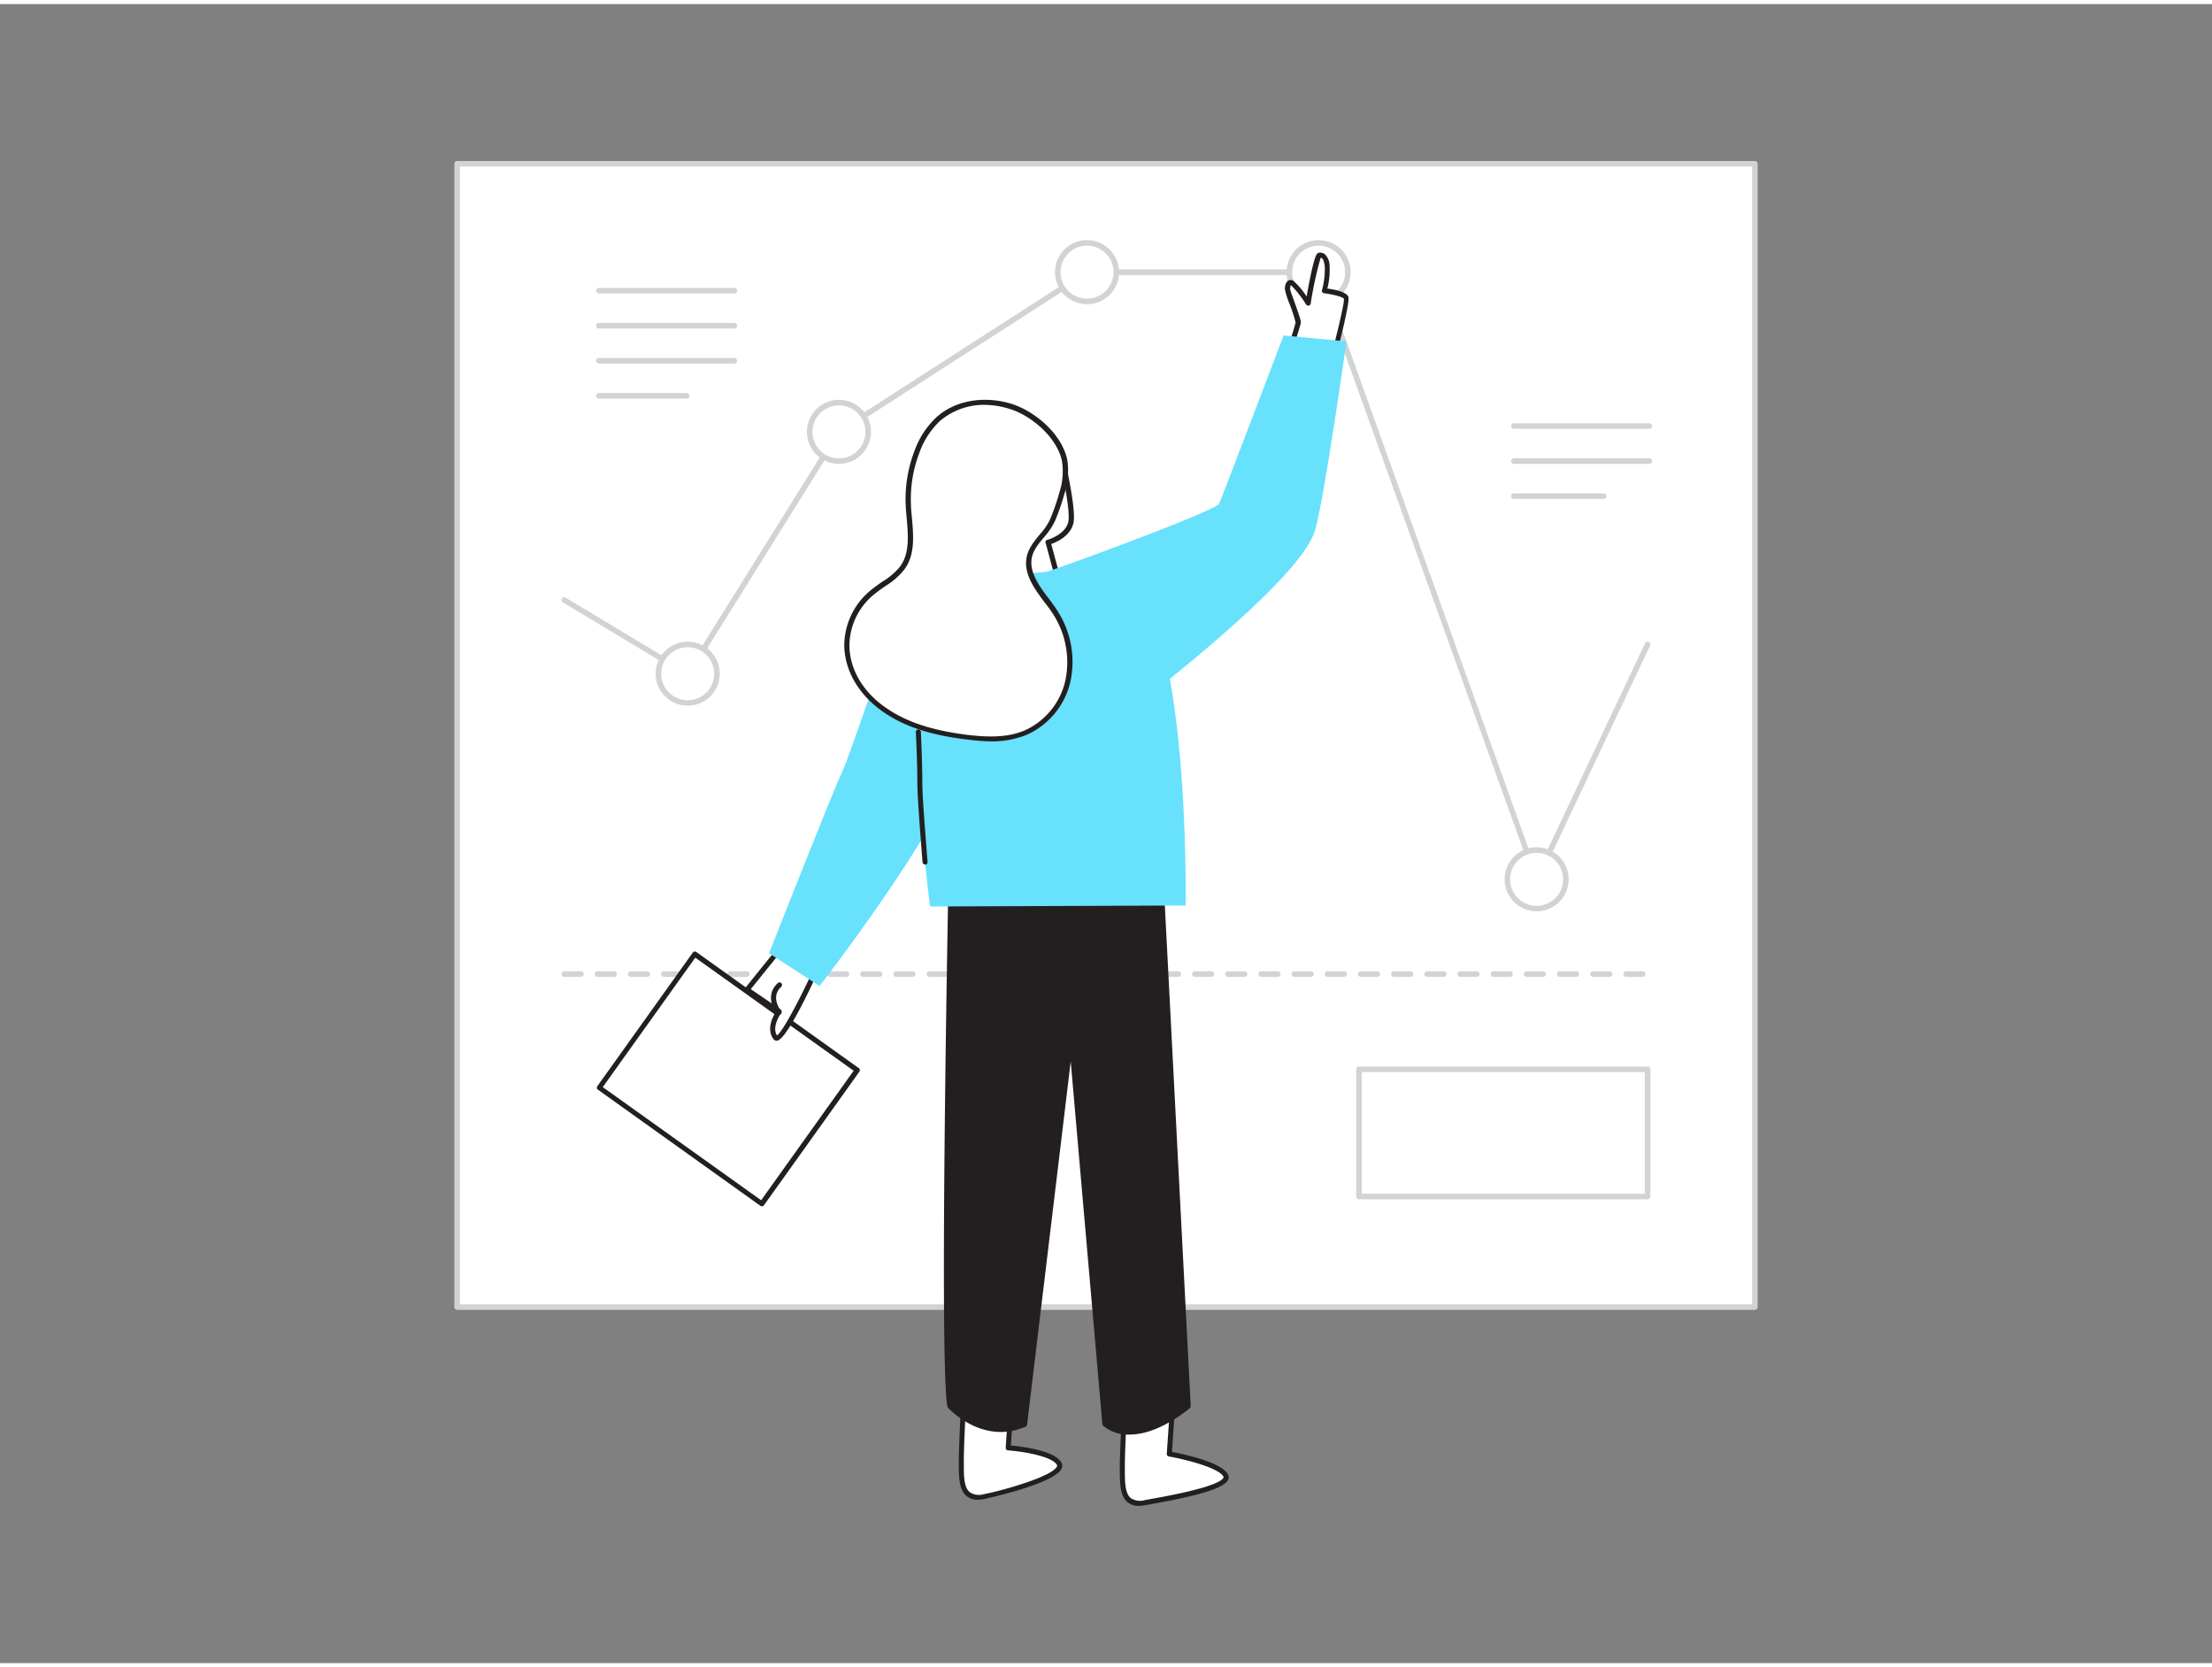 <svg xmlns="http://www.w3.org/2000/svg" viewBox="0 0 400 300" width="406" height="306" class="illustration styles_illustrationTablet__1DWOa"><rect x="0" y="0" width="400" height="300" fill="#808080" stroke="none"/><g id="_119_analyzing_process_flatline" data-name="#119_analyzing_process_flatline"><rect x="82.66" y="28.88" width="234.68" height="206.74" fill="#fff"></rect><path d="M317.34,236.12H82.66a.5.5,0,0,1-.5-.5V28.88a.5.5,0,0,1,.5-.5H317.34a.5.5,0,0,1,.5.5V235.62A.5.5,0,0,1,317.34,236.12Zm-234.18-1H316.84V29.38H83.16Z" fill="#d1d3d4"></path><path d="M297.06,175.9h-3a.5.5,0,0,1-.5-.5.5.5,0,0,1,.5-.5h3a.5.5,0,0,1,.5.5A.5.5,0,0,1,297.06,175.9Zm-6,0h-3a.5.5,0,0,1-.5-.5.5.5,0,0,1,.5-.5h3a.5.5,0,0,1,.5.5A.5.5,0,0,1,291.06,175.9Zm-6,0h-3a.5.5,0,0,1-.5-.5.5.5,0,0,1,.5-.5h3a.5.5,0,0,1,.5.5A.5.5,0,0,1,285.06,175.9Zm-6,0h-3a.5.5,0,0,1-.5-.5.5.5,0,0,1,.5-.5h3a.5.5,0,0,1,.5.5A.5.5,0,0,1,279.06,175.9Zm-6,0h-3a.5.5,0,0,1-.5-.5.5.5,0,0,1,.5-.5h3a.5.5,0,0,1,.5.5A.5.5,0,0,1,273.06,175.9Zm-6,0h-3a.5.5,0,0,1-.5-.5.5.5,0,0,1,.5-.5h3a.5.5,0,0,1,.5.5A.5.5,0,0,1,267.06,175.9Zm-6,0h-3a.5.5,0,0,1-.5-.5.5.5,0,0,1,.5-.5h3a.5.5,0,0,1,.5.5A.5.5,0,0,1,261.06,175.9Zm-6,0h-3a.5.5,0,0,1-.5-.5.5.5,0,0,1,.5-.5h3a.5.5,0,0,1,.5.5A.5.5,0,0,1,255.06,175.9Zm-6,0h-3a.5.5,0,0,1-.5-.5.5.5,0,0,1,.5-.5h3a.5.5,0,0,1,.5.5A.5.5,0,0,1,249.06,175.9Zm-6,0h-3a.5.5,0,0,1-.5-.5.5.5,0,0,1,.5-.5h3a.5.5,0,0,1,.5.5A.5.5,0,0,1,243.06,175.9Zm-6,0h-3a.5.5,0,0,1-.5-.5.5.5,0,0,1,.5-.5h3a.5.5,0,0,1,.5.5A.5.5,0,0,1,237.06,175.9Zm-6,0h-3a.5.5,0,0,1-.5-.5.5.5,0,0,1,.5-.5h3a.5.5,0,0,1,.5.5A.5.5,0,0,1,231.06,175.9Zm-6,0h-3a.5.5,0,0,1-.5-.5.5.5,0,0,1,.5-.5h3a.5.5,0,0,1,.5.5A.5.5,0,0,1,225.06,175.9Zm-6,0h-3a.5.5,0,0,1-.5-.5.5.5,0,0,1,.5-.5h3a.5.5,0,0,1,.5.5A.5.5,0,0,1,219.06,175.9Zm-6,0h-3a.5.5,0,0,1-.5-.5.5.5,0,0,1,.5-.5h3a.5.5,0,0,1,.5.5A.5.5,0,0,1,213.06,175.9Zm-6,0h-3a.5.5,0,0,1-.5-.5.5.5,0,0,1,.5-.5h3a.5.5,0,0,1,.5.5A.5.5,0,0,1,207.06,175.9Zm-6,0h-3a.5.5,0,0,1-.5-.5.5.5,0,0,1,.5-.5h3a.5.5,0,0,1,.5.5A.5.5,0,0,1,201.06,175.9Zm-6,0h-3a.5.5,0,0,1-.5-.5.5.5,0,0,1,.5-.5h3a.5.5,0,0,1,.5.5A.5.5,0,0,1,195.06,175.9Zm-6,0h-3a.5.5,0,0,1-.5-.5.5.5,0,0,1,.5-.5h3a.5.5,0,0,1,.5.5A.5.5,0,0,1,189.06,175.9Zm-6,0h-3a.5.5,0,0,1-.5-.5.5.5,0,0,1,.5-.5h3a.5.5,0,0,1,.5.5A.5.5,0,0,1,183.06,175.9Zm-6,0h-3a.5.5,0,0,1-.5-.5.5.5,0,0,1,.5-.5h3a.5.5,0,0,1,.5.5A.5.5,0,0,1,177.06,175.9Zm-6,0h-3a.5.5,0,0,1-.5-.5.5.5,0,0,1,.5-.5h3a.5.5,0,0,1,.5.5A.5.5,0,0,1,171.06,175.9Zm-6,0h-3a.5.5,0,0,1-.5-.5.5.5,0,0,1,.5-.5h3a.5.5,0,0,1,.5.5A.5.5,0,0,1,165.06,175.9Zm-6,0h-3a.5.5,0,0,1-.5-.5.5.5,0,0,1,.5-.5h3a.5.5,0,0,1,.5.5A.5.5,0,0,1,159.06,175.9Zm-6,0h-3a.5.5,0,0,1-.5-.5.5.5,0,0,1,.5-.5h3a.5.5,0,0,1,.5.5A.5.5,0,0,1,153.06,175.9Zm-6,0h-3a.5.5,0,0,1-.5-.5.5.5,0,0,1,.5-.5h3a.5.5,0,0,1,.5.5A.5.5,0,0,1,147.06,175.9Zm-6,0h-3a.5.5,0,0,1-.5-.5.5.5,0,0,1,.5-.5h3a.5.5,0,0,1,.5.5A.5.5,0,0,1,141.06,175.9Zm-6,0h-3a.5.5,0,0,1-.5-.5.5.5,0,0,1,.5-.5h3a.5.5,0,0,1,.5.5A.5.5,0,0,1,135.06,175.9Zm-6,0h-3a.5.5,0,0,1-.5-.5.5.5,0,0,1,.5-.5h3a.5.5,0,0,1,.5.5A.5.5,0,0,1,129.06,175.9Zm-6,0h-3a.5.5,0,0,1-.5-.5.5.5,0,0,1,.5-.5h3a.5.5,0,0,1,.5.5A.5.5,0,0,1,123.06,175.9Zm-6,0h-3a.5.5,0,0,1-.5-.5.5.5,0,0,1,.5-.5h3a.5.5,0,0,1,.5.5A.5.5,0,0,1,117.06,175.9Zm-6,0h-3a.5.5,0,0,1-.5-.5.5.5,0,0,1,.5-.5h3a.5.5,0,0,1,.5.5A.5.5,0,0,1,111.06,175.9Zm-6,0h-3a.5.5,0,0,1-.5-.5.5.5,0,0,1,.5-.5h3a.5.5,0,0,1,.5.5A.5.5,0,0,1,105.06,175.9Z" fill="#d1d3d4"></path><path d="M277.87,158.77h0a.51.51,0,0,1-.45-.33L238.1,49H196.72L152.08,77.72l-27.29,43.74a.5.5,0,0,1-.68.16L101.8,108.2a.5.5,0,1,1,.52-.85l21.88,13.16,27.09-43.42a.46.46,0,0,1,.16-.15L196.3,48.06a.53.53,0,0,1,.27-.08h41.89a.51.51,0,0,1,.47.33l39,108.66,19.55-41.38a.5.5,0,0,1,.66-.24.5.5,0,0,1,.24.67l-20.06,42.46A.51.51,0,0,1,277.87,158.77Z" fill="#d1d3d4"></path><circle cx="124.36" cy="121.09" r="5.29" fill="#fff"></circle><path d="M124.36,126.87a5.79,5.79,0,1,1,5.79-5.78A5.78,5.78,0,0,1,124.36,126.87Zm0-10.57a4.79,4.79,0,1,0,4.79,4.79A4.79,4.79,0,0,0,124.36,116.3Z" fill="#d1d3d4"></path><circle cx="151.72" cy="77.36" r="5.29" fill="#fff"></circle><path d="M151.72,83.14a5.79,5.79,0,1,1,5.78-5.78A5.79,5.79,0,0,1,151.72,83.14Zm0-10.57a4.79,4.79,0,1,0,4.78,4.79A4.8,4.8,0,0,0,151.72,72.57Z" fill="#d1d3d4"></path><circle cx="238.46" cy="48.48" r="5.29" fill="#fff"></circle><path d="M238.46,54.27a5.79,5.79,0,1,1,5.78-5.79A5.79,5.79,0,0,1,238.46,54.27Zm0-10.58a4.79,4.79,0,1,0,4.78,4.79A4.8,4.8,0,0,0,238.46,43.69Z" fill="#d1d3d4"></path><circle cx="277.87" cy="158.27" r="5.29" fill="#fff"></circle><path d="M277.87,164.05a5.79,5.79,0,1,1,5.79-5.78A5.78,5.78,0,0,1,277.87,164.05Zm0-10.57a4.79,4.79,0,1,0,4.79,4.79A4.79,4.79,0,0,0,277.87,153.48Z" fill="#d1d3d4"></path><circle cx="196.57" cy="48.48" r="5.29" fill="#fff"></circle><path d="M196.57,54.27a5.79,5.79,0,1,1,5.79-5.79A5.79,5.79,0,0,1,196.57,54.27Zm0-10.58a4.79,4.79,0,1,0,4.79,4.79A4.79,4.79,0,0,0,196.57,43.69Z" fill="#d1d3d4"></path><path d="M132.79,52.33h-24.5a.51.51,0,0,1-.5-.5.5.5,0,0,1,.5-.5h24.5a.5.5,0,0,1,.5.5A.5.5,0,0,1,132.79,52.33Z" fill="#d1d3d4"></path><path d="M132.79,58.66h-24.5a.5.5,0,0,1-.5-.5.51.51,0,0,1,.5-.5h24.5a.5.5,0,0,1,.5.5A.5.5,0,0,1,132.79,58.66Z" fill="#d1d3d4"></path><path d="M132.79,65h-24.5a.5.5,0,0,1,0-1h24.5a.5.5,0,0,1,0,1Z" fill="#d1d3d4"></path><path d="M124.18,71.34H108.29a.5.5,0,1,1,0-1h15.89a.5.5,0,0,1,0,1Z" fill="#d1d3d4"></path><path d="M298.25,76.8h-24.5a.5.5,0,0,1-.5-.5.5.5,0,0,1,.5-.5h24.5a.5.5,0,0,1,.5.5A.5.5,0,0,1,298.25,76.8Z" fill="#d1d3d4"></path><path d="M298.25,83.14h-24.5a.5.5,0,0,1-.5-.5.5.5,0,0,1,.5-.5h24.5a.5.5,0,0,1,.5.5A.5.5,0,0,1,298.25,83.14Z" fill="#d1d3d4"></path><path d="M290,89.48H273.75a.5.5,0,0,1,0-1H290a.5.5,0,0,1,0,1Z" fill="#d1d3d4"></path><rect x="116.87" y="176.31" width="29.69" height="36.11" transform="translate(-103 188.56) rotate(-54.46)" fill="#fff"></rect><path d="M137.77,217.4a.43.43,0,0,1-.26-.09l-29.38-21a.47.47,0,0,1-.19-.29.48.48,0,0,1,.08-.35l17.26-24.16a.46.46,0,0,1,.64-.1l29.38,21a.46.46,0,0,1,.11.63L138.15,217.2a.46.46,0,0,1-.3.19ZM109,195.84l28.64,20.46,16.73-23.42-28.64-20.45Z" fill="#231f20"></path><path d="M147.53,174.72s-6.2,13.58-7.29,12.17c-1.45-1.87.65-4.72.65-4.72l-5.79-3.94s6.45-8.06,6.76-8.3S147.53,174.72,147.53,174.72Z" fill="#fff"></path><path d="M140.44,187.45a.7.7,0,0,1-.56-.28c-1.32-1.7-.18-4,.38-4.88l-5.42-3.69a.46.46,0,0,1-.19-.31.45.45,0,0,1,.1-.35c1.95-2.44,6.52-8.13,6.83-8.37s.62-.47,6.27,4.82a.46.46,0,0,1,.1.52c-1.69,3.71-5.8,12.35-7.43,12.54Zm-4.67-9.32,5.38,3.66a.46.46,0,0,1,.19.3.41.41,0,0,1-.08.35s-1.79,2.46-.75,4.05c1-.67,4.05-6.38,6.47-11.66-2-1.9-4.27-3.87-5-4.36C141.2,171.38,138.05,175.28,135.77,178.13Z" fill="#231f20"></path><path d="M174.36,250.9s-.56,9.35-.53,12.89,0,6.86,4.16,6.1c2.27-.41,14.71-3.56,13.57-5.87s-9.23-2.91-9.23-2.91l.73-10.69" fill="#fff"></path><path d="M176.88,270.46a3.19,3.19,0,0,1-2.09-.66c-1.37-1.14-1.39-3.43-1.41-5.87v-.13c0-3.52.52-12.83.53-12.93a.43.43,0,0,1,.48-.42.46.46,0,0,1,.43.48c0,.09-.56,9.37-.53,12.86v.14c0,2.21,0,4.3,1.08,5.16a3,3,0,0,0,2.54.36c3-.56,12.3-3.13,13.22-5a.27.27,0,0,0,0-.27c-.75-1.51-5.83-2.43-8.85-2.65a.46.46,0,0,1-.42-.49l.72-10.69a.45.45,0,0,1,.49-.42.44.44,0,0,1,.42.48l-.69,10.24c1.86.17,8.05.9,9.15,3.13a1.15,1.15,0,0,1,0,1.08c-1.38,2.75-13.75,5.42-13.87,5.44A6.48,6.48,0,0,1,176.88,270.46Z" fill="#231f20"></path><path d="M203.44,252s-.56,9.35-.53,12.9,0,6.86,4.15,6.1c2.27-.42,15.7-2.56,14.55-4.88s-10.2-3.91-10.2-3.91l.72-10.68" fill="#fff"></path><path d="M206,271.57a3.15,3.15,0,0,1-2.09-.66c-1.38-1.13-1.4-3.43-1.42-5.86v-.14c0-3.52.53-12.83.53-12.92a.46.46,0,0,1,.92,0c0,.1-.57,9.38-.53,12.86V265c0,2.21,0,4.3,1.08,5.16a3,3,0,0,0,2.53.36l.71-.13c10.45-1.83,13.11-3.14,13.51-3.92a.17.17,0,0,0,0-.18c-.76-1.53-6.46-3.05-9.87-3.66a.45.45,0,0,1-.38-.48l.73-10.69a.46.46,0,1,1,.91.07l-.7,10.28c1.94.36,9,1.84,10.13,4.08a1.07,1.07,0,0,1,0,1c-.74,1.46-5.11,2.81-14.16,4.4l-.71.13A7.3,7.3,0,0,1,206,271.57Z" fill="#231f20"></path><path d="M172.08,155.73s-1.77,89.24-.26,97.76c0,0,5.84,6.58,13.41,3.3l8.47-70.43,6.14,70.36s4.85,4.81,15-3.19l-5.32-102.87Z" fill="#231f20"></path><path d="M204.25,258.67a6.87,6.87,0,0,1-4.76-1.6.46.46,0,0,1-.15-.31l-5.72-65.55-7.89,65.64a.5.5,0,0,1-.3.4c-7.81,3.39-13.92-3.36-14-3.43a.53.53,0,0,1-.12-.25c-1.5-8.46.18-94.21.25-97.85a.5.5,0,0,1,.43-.49l37.45-5.07a.49.49,0,0,1,.38.11.5.5,0,0,1,.18.36l5.32,102.88a.49.49,0,0,1-.19.42C210.43,257.64,206.81,258.67,204.25,258.67Zm-3.93-2.2c.81.66,5.27,3.61,14-3.17l-5.28-102.07-36.48,4.94c-.13,6.68-1.67,88.25-.28,97.09.78.82,5.89,5.85,12.48,3.18l8.44-70.14a.5.5,0,0,1,.49-.44h0a.49.49,0,0,1,.49.46Z" fill="#231f20"></path><path d="M191.51,79.88s2.79,11.3,2.15,13.93-4.13,3.55-4.13,3.55l2.53,9.44-16,1s-2.81-15.65-2.32-24.39S191.51,79.88,191.51,79.88Z" fill="#fff"></path><path d="M176.09,108.29a.46.46,0,0,1-.45-.38c0-.16-2.82-15.8-2.33-24.5a5,5,0,0,1,2.15-4c4.75-3.33,15.71-.09,16.18,0a.47.47,0,0,1,.31.33c.12.46,2.81,11.44,2.15,14.15-.56,2.3-3,3.39-4,3.74l2.42,9a.43.43,0,0,1-.07.38.46.46,0,0,1-.34.19l-16,1Zm5.59-29.48A10.08,10.08,0,0,0,176,80.14a4,4,0,0,0-1.76,3.32c-.44,7.81,1.81,21.38,2.24,23.89l15-1-2.39-8.9a.47.47,0,0,1,0-.35.46.46,0,0,1,.28-.21s3.24-.89,3.8-3.21c.49-2-1.28-10.16-2.08-13.47A39.32,39.32,0,0,0,181.68,78.81Z" fill="#231f20"></path><path d="M232.71,64.18s2-6.05,2.07-6.58-1.95-5.62-1.95-6.08.17-1.43.85-1.08,2.89,3.64,2.89,3.64,1.47-8.53,2-8.64,1.22.11,1.44,1.94a14.73,14.73,0,0,1-.52,4.47s3.58.38,3.95,1.28-3.19,14-3.19,14" fill="#fff"></path><path d="M240.26,67.61l-.12,0a.47.47,0,0,1-.32-.56c1.65-6.1,3.34-13,3.2-13.76-.14-.31-1.84-.78-3.57-1a.45.45,0,0,1-.33-.2.41.41,0,0,1-.06-.37,14.29,14.29,0,0,0,.5-4.3c-.12-1-.38-1.37-.52-1.48a.41.41,0,0,0-.22-.07,64.61,64.61,0,0,0-1.8,8.28.46.46,0,0,1-.35.37.47.47,0,0,1-.48-.19,19.94,19.94,0,0,0-2.72-3.49c-.08,0-.18.32-.18.68,0,.2.46,1.42.81,2.39.9,2.54,1.18,3.39,1.13,3.74-.08.55-1.75,5.65-2.08,6.66a.46.46,0,0,1-.58.29.44.44,0,0,1-.29-.57c.76-2.31,2-6.12,2-6.51a33,33,0,0,0-1.08-3.3,13.24,13.24,0,0,1-.86-2.72c0-.26.05-1.15.61-1.48a.85.85,0,0,1,.9,0,13.2,13.2,0,0,1,2.43,2.86c1.37-7.74,1.85-7.84,2.18-7.9a1.34,1.34,0,0,1,1.07.21,2.9,2.9,0,0,1,.9,2.11,13.69,13.69,0,0,1-.4,4.14c1.31.17,3.44.59,3.8,1.5s-2.08,10.32-3.16,14.31A.48.48,0,0,1,240.26,67.61Z" fill="#231f20"></path><path d="M201.43,101.7s-27.77,1.69-31.59,4.19-5,32.1-1.65,57.29L214.4,163S215.36,105.19,201.43,101.7Z" fill="#68e1fd"></path><path d="M163.13,107.83s-9.6,28.61-10.89,31.13-13.17,32.68-13.17,32.68l9.14,5.93s23-29.79,24.5-39.41S163.13,107.83,163.13,107.83Z" fill="#68e1fd"></path><path d="M185.32,103.87c1.33.06,34.55-12.2,35.13-13.5s11.67-30.45,11.67-30.45L243.48,61s-4.06,28.86-5.7,34.24c-2.5,8.21-25.75,26.57-34.8,33.5Z" fill="#68e1fd"></path><path d="M182.65,72.68c4.2,1.25,8.92,5.35,9.85,9.83a12.7,12.7,0,0,1-.52,5.95,39.82,39.82,0,0,1-1.7,4.89c-1.08,2.54-4,4.19-4.26,7.19-.32,3.48,3,6.73,4.75,9.42a16.65,16.65,0,0,1,2.37,12.24,13.51,13.51,0,0,1-7.73,9.56c-3.24,1.35-6.9,1.23-10.38.83-5.38-.62-10.83-1.92-15.25-5-7.77-5.52-9.39-15.39-1.47-21.61,1.66-1.31,3.64-2.29,4.88-4,2.28-3.15,1.25-7.46,1.07-11.35a23.67,23.67,0,0,1,1.56-9.6,15.07,15.07,0,0,1,3.86-6C173.11,72,178.25,71.37,182.65,72.68Z" fill="#fff"></path><path d="M179.17,133.32A37.3,37.3,0,0,1,175,133c-6.7-.77-11.62-2.4-15.46-5.13-4.25-3-6.76-7.3-6.87-11.76A13,13,0,0,1,158,105.57c.51-.41,1.06-.79,1.61-1.16a12.14,12.14,0,0,0,3.18-2.74c1.72-2.38,1.44-5.58,1.17-8.66-.07-.81-.15-1.62-.18-2.4a24.19,24.19,0,0,1,1.58-9.79,15.52,15.52,0,0,1,4-6.13c3.33-3,8.47-3.91,13.4-2.45C187,73.5,192,77.64,193,82.42a13.32,13.32,0,0,1-.53,6.17,39.42,39.42,0,0,1-1.72,4.93,12.48,12.48,0,0,1-2,2.94c-1.07,1.28-2.08,2.49-2.23,4.12-.23,2.46,1.58,4.89,3.19,7,.54.73,1.06,1.42,1.49,2.1a17,17,0,0,1,2.42,12.58,13.92,13.92,0,0,1-8,9.89A16.75,16.75,0,0,1,179.17,133.32Zm-1-60.85a12.28,12.28,0,0,0-8.18,2.9,14.71,14.71,0,0,0-3.74,5.78,23.42,23.42,0,0,0-1.52,9.41c0,.78.11,1.57.18,2.37.28,3.25.58,6.62-1.34,9.27a13,13,0,0,1-3.4,3c-.54.37-1.07.73-1.57,1.13a12.07,12.07,0,0,0-5,9.83c.1,4.17,2.46,8.2,6.48,11,3.71,2.63,8.49,4.21,15,5,3.19.37,6.89.57,10.15-.79a13,13,0,0,0,7.46-9.24,16.1,16.1,0,0,0-2.3-11.89c-.41-.65-.92-1.33-1.45-2-1.71-2.28-3.64-4.87-3.37-7.67.18-1.92,1.33-3.3,2.43-4.63a11.35,11.35,0,0,0,1.86-2.7,39.42,39.42,0,0,0,1.68-4.83,12.38,12.38,0,0,0,.51-5.74c-.91-4.38-5.65-8.33-9.53-9.48A15.47,15.47,0,0,0,178.16,72.47Z" fill="#231f20"></path><path d="M167.27,155.58a.46.46,0,0,1-.45-.42c-.9-11.49-.92-12.78-.95-15.37,0-1.54-.05-3.46-.25-8.1a.46.46,0,1,1,.91,0c.2,4.65.23,6.58.25,8.13,0,2.56.05,3.85.95,15.31a.46.46,0,0,1-.42.49Z" fill="#231f20"></path><path d="M140.87,182.32s-2.29-2.81.12-5" fill="#fff"></path><path d="M140.87,182.78a.46.46,0,0,1-.36-.17c-.89-1.09-2-3.66.18-5.62a.46.46,0,0,1,.61.68c-2.06,1.86-.16,4.26-.08,4.36a.47.47,0,0,1-.06.65A.53.53,0,0,1,140.87,182.78Z" fill="#231f20"></path><path d="M297.94,216.12H245.75a.5.5,0,0,1-.5-.5v-23a.5.5,0,0,1,.5-.5h52.19a.5.5,0,0,1,.5.5v23A.5.5,0,0,1,297.94,216.12Zm-51.69-1h51.19v-22H246.25Z" fill="#d1d3d4"></path></g></svg>